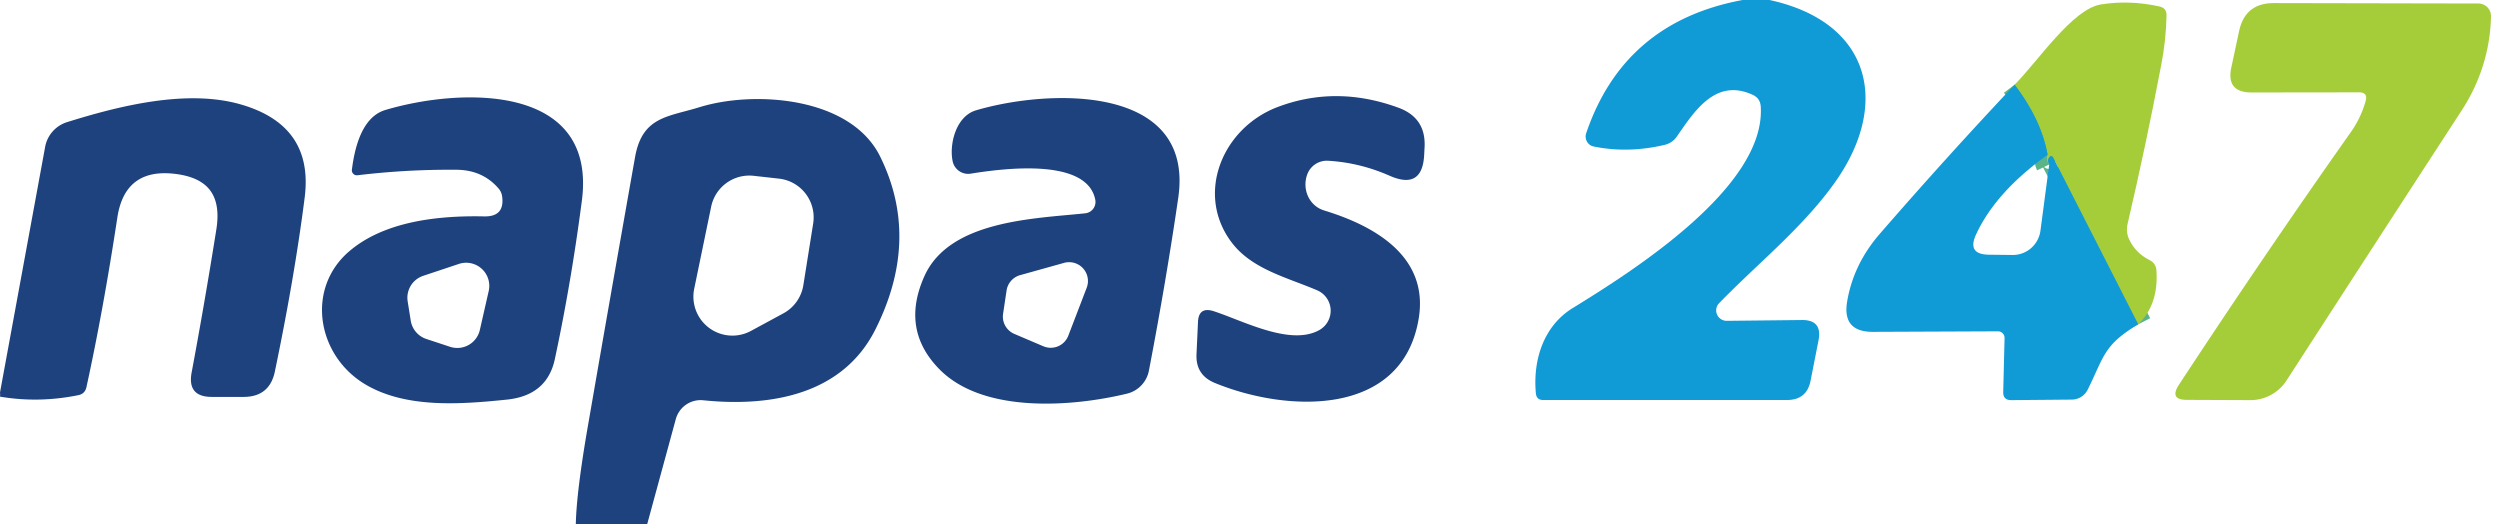 <?xml version="1.0" encoding="UTF-8" standalone="no"?>
<!DOCTYPE svg PUBLIC "-//W3C//DTD SVG 1.1//EN" "http://www.w3.org/Graphics/SVG/1.1/DTD/svg11.dtd">
<svg xmlns="http://www.w3.org/2000/svg" version="1.1" viewBox="0.00 0.00 186.00 39.00">
<g stroke-width="2.00" fill="none" stroke-linecap="butt">
<path stroke="#5bb488" vector-effect="non-scaling-stroke" d="
  M 159.08 24.13
  L 152.79 11.79
  Q 152.62 11.44 152.42 11.78
  Q 152.32 11.95 152.46 12.24"
/>
<path stroke="#5bb488" vector-effect="non-scaling-stroke" d="
  M 152.34 11.52
  Q 151.90 8.96 149.89 6.30"
/>
</g>
<path fill="#109ad6" d="
  M 129.65 0.00
  L 131.65 0.00
  C 139.26 1.65 140.68 7.81 136.44 13.68
  C 134.05 17.00 130.72 19.65 127.90 22.56
  A 0.78 0.77 21.7 0 0 128.47 23.87
  L 134.05 23.81
  Q 135.59 23.79 135.30 25.31
  L 134.71 28.31
  Q 134.43 29.76 132.95 29.76
  L 114.81 29.76
  Q 114.32 29.76 114.27 29.27
  C 114.04 26.84 114.81 24.27 117.01 22.92
  C 121.51 20.15 131.36 13.92 131.00 7.95
  Q 130.97 7.30 130.37 7.04
  C 127.64 5.81 126.08 8.25 124.77 10.14
  Q 124.43 10.64 123.84 10.78
  Q 121.13 11.42 118.57 10.90
  A 0.76 0.75 -75.0 0 1 118.01 9.92
  Q 120.82 1.64 129.65 0.00
  Z"
/>
<path fill="#a5cd3a" d="
  M 159.08 24.13
  L 152.79 11.79
  Q 152.62 11.44 152.42 11.78
  Q 152.32 11.95 152.46 12.24
  Q 152.19 11.93 152.34 11.52
  Q 151.90 8.96 149.89 6.30
  C 151.61 4.57 154.20 0.66 156.31 0.33
  Q 158.46 -0.01 160.66 0.48
  Q 161.21 0.60 161.19 1.16
  Q 161.15 3.02 160.80 4.81
  Q 159.68 10.72 158.29 16.67
  Q 158.16 17.25 158.40 17.79
  Q 158.87 18.82 159.93 19.35
  Q 160.40 19.59 160.44 20.12
  Q 160.61 22.66 159.08 24.13
  Z"
/>
<path fill="#a5cd3a" d="
  M 176.00 7.53
  Q 176.20 6.87 175.50 6.87
  L 167.52 6.88
  Q 165.61 6.88 166.01 5.02
  L 166.59 2.31
  Q 167.04 0.23 169.17 0.23
  L 184.39 0.26
  A 0.94 0.94 0.0 0 1 185.33 1.22
  C 185.28 3.71 184.53 6.09 183.16 8.20
  Q 176.50 18.44 170.11 28.32
  A 3.19 3.19 0.0 0 1 167.42 29.77
  L 162.71 29.75
  Q 161.38 29.75 162.11 28.63
  Q 168.35 19.12 174.88 9.86
  Q 175.64 8.80 176.00 7.53
  Z"
/>
<path fill="#109ad6" d="
  M 149.89 6.30
  Q 151.90 8.96 152.34 11.52
  Q 148.50 14.26 147.02 17.44
  Q 146.33 18.93 147.97 18.95
  L 149.72 18.97
  A 2.08 2.07 -85.8 0 0 151.81 17.16
  L 152.46 12.24
  Q 152.32 11.95 152.42 11.78
  Q 152.62 11.44 152.79 11.79
  L 159.08 24.13
  C 156.51 25.68 156.57 26.47 155.33 28.98
  A 1.33 1.33 0.0 0 1 154.15 29.73
  L 149.65 29.77
  Q 149.02 29.78 149.04 29.15
  L 149.14 25.15
  A 0.49 0.49 0.0 0 0 148.65 24.65
  L 139.35 24.69
  Q 137.04 24.70 137.43 22.42
  Q 137.90 19.64 139.88 17.37
  Q 144.84 11.66 149.89 6.30
  Z"
/>
<path fill="#1e427e" d="
  M 0.00 29.51
  Q 0.02 29.36 0.00 29.20
  L 3.36 10.92
  A 2.38 2.37 -3.5 0 1 4.98 9.09
  C 8.85 7.88 13.92 6.60 17.95 7.78
  Q 23.34 9.35 22.67 14.68
  Q 21.92 20.59 20.45 27.64
  Q 20.06 29.52 18.14 29.53
  L 15.78 29.53
  Q 13.91 29.54 14.26 27.70
  Q 15.22 22.57 16.09 17.11
  C 16.52 14.46 15.42 13.18 12.88 12.92
  Q 9.28 12.56 8.73 16.19
  Q 7.68 23.10 6.43 28.81
  Q 6.32 29.30 5.83 29.40
  Q 2.87 30.00 0.00 29.51
  Z"
/>
<path fill="#1e427e" d="
  M 25.99 18.69
  Q 29.20 15.95 36.03 16.10
  Q 37.56 16.13 37.36 14.62
  Q 37.31 14.27 37.09 14.02
  Q 35.90 12.64 33.95 12.63
  Q 30.26 12.60 26.59 13.04
  A 0.37 0.37 0.0 0 1 26.18 12.63
  C 26.38 11.04 26.91 8.70 28.68 8.18
  C 34.34 6.50 44.43 6.22 43.29 14.94
  Q 42.49 21.07 41.28 26.72
  Q 40.70 29.42 37.72 29.73
  C 34.25 30.09 30.25 30.38 27.25 28.64
  C 23.58 26.51 22.72 21.48 25.99 18.69
  Z
  M 36.36 21.65
  A 1.72 1.72 0.0 0 0 34.13 19.64
  L 31.49 20.52
  A 1.72 1.72 0.0 0 0 30.33 22.42
  L 30.56 23.86
  A 1.72 1.72 0.0 0 0 31.72 25.22
  L 33.48 25.80
  A 1.72 1.72 0.0 0 0 35.70 24.55
  L 36.36 21.65
  Z"
/>
<path fill="#1e427e" d="
  M 48.15 39.00
  L 42.84 39.00
  Q 42.89 36.61 43.73 31.75
  Q 45.46 21.76 47.25 11.68
  C 47.79 8.65 49.72 8.70 52.06 7.97
  C 56.11 6.72 63.28 7.19 65.48 11.64
  Q 68.51 17.78 65.13 24.51
  C 62.71 29.34 57.39 30.30 52.32 29.78
  A 1.92 1.91 -79.3 0 0 50.28 31.18
  L 48.15 39.00
  Z
  M 51.65 21.48
  A 2.90 2.90 0.0 0 0 55.87 24.62
  L 58.29 23.31
  A 2.90 2.90 0.0 0 0 59.77 21.21
  L 60.50 16.63
  A 2.90 2.90 0.0 0 0 57.95 13.29
  L 56.07 13.08
  A 2.90 2.90 0.0 0 0 52.91 15.38
  L 51.65 21.48
  Z"
/>
<path fill="#1e427e" d="
  M 81.49 14.87
  C 80.89 11.73 74.70 12.52 72.22 12.92
  A 1.18 1.18 0.0 0 1 70.88 12.01
  C 70.61 10.75 71.11 8.66 72.61 8.21
  C 78.05 6.60 88.90 6.24 87.66 14.73
  Q 86.76 20.91 85.48 27.57
  A 2.19 2.18 -1.5 0 1 83.84 29.29
  C 79.73 30.28 73.19 30.76 69.94 27.52
  Q 66.98 24.56 68.77 20.56
  C 70.63 16.38 76.98 16.27 80.74 15.87
  A 0.85 0.85 0.0 0 0 81.49 14.87
  Z
  M 80.85 21.41
  A 1.40 1.40 0.0 0 0 79.16 19.56
  L 75.90 20.47
  A 1.40 1.40 0.0 0 0 74.89 21.61
  L 74.63 23.34
  A 1.40 1.40 0.0 0 0 75.46 24.84
  L 77.62 25.76
  A 1.40 1.40 0.0 0 0 79.48 24.98
  L 80.85 21.41
  Z"
/>
<path fill="#1e427e" d="
  M 98.52 15.66
  C 102.36 16.83 106.35 19.14 105.54 23.77
  C 104.28 31.06 95.73 30.69 90.38 28.49
  Q 88.95 27.90 89.02 26.36
  L 89.13 23.96
  Q 89.18 22.80 90.29 23.15
  C 92.48 23.86 96.02 25.77 98.17 24.55
  A 1.65 1.65 0.0 0 0 98.00 21.60
  C 95.79 20.65 93.18 20.05 91.66 18.07
  C 88.89 14.45 90.94 9.50 95.09 7.95
  Q 99.43 6.32 104.06 8.02
  Q 106.09 8.77 105.99 10.93
  L 105.96 11.49
  Q 105.84 14.15 103.40 13.08
  Q 101.18 12.10 98.81 11.96
  A 1.55 1.55 0.0 0 0 97.27 12.95
  C 96.85 14.05 97.38 15.31 98.52 15.66
  Z"
/>
</svg>
